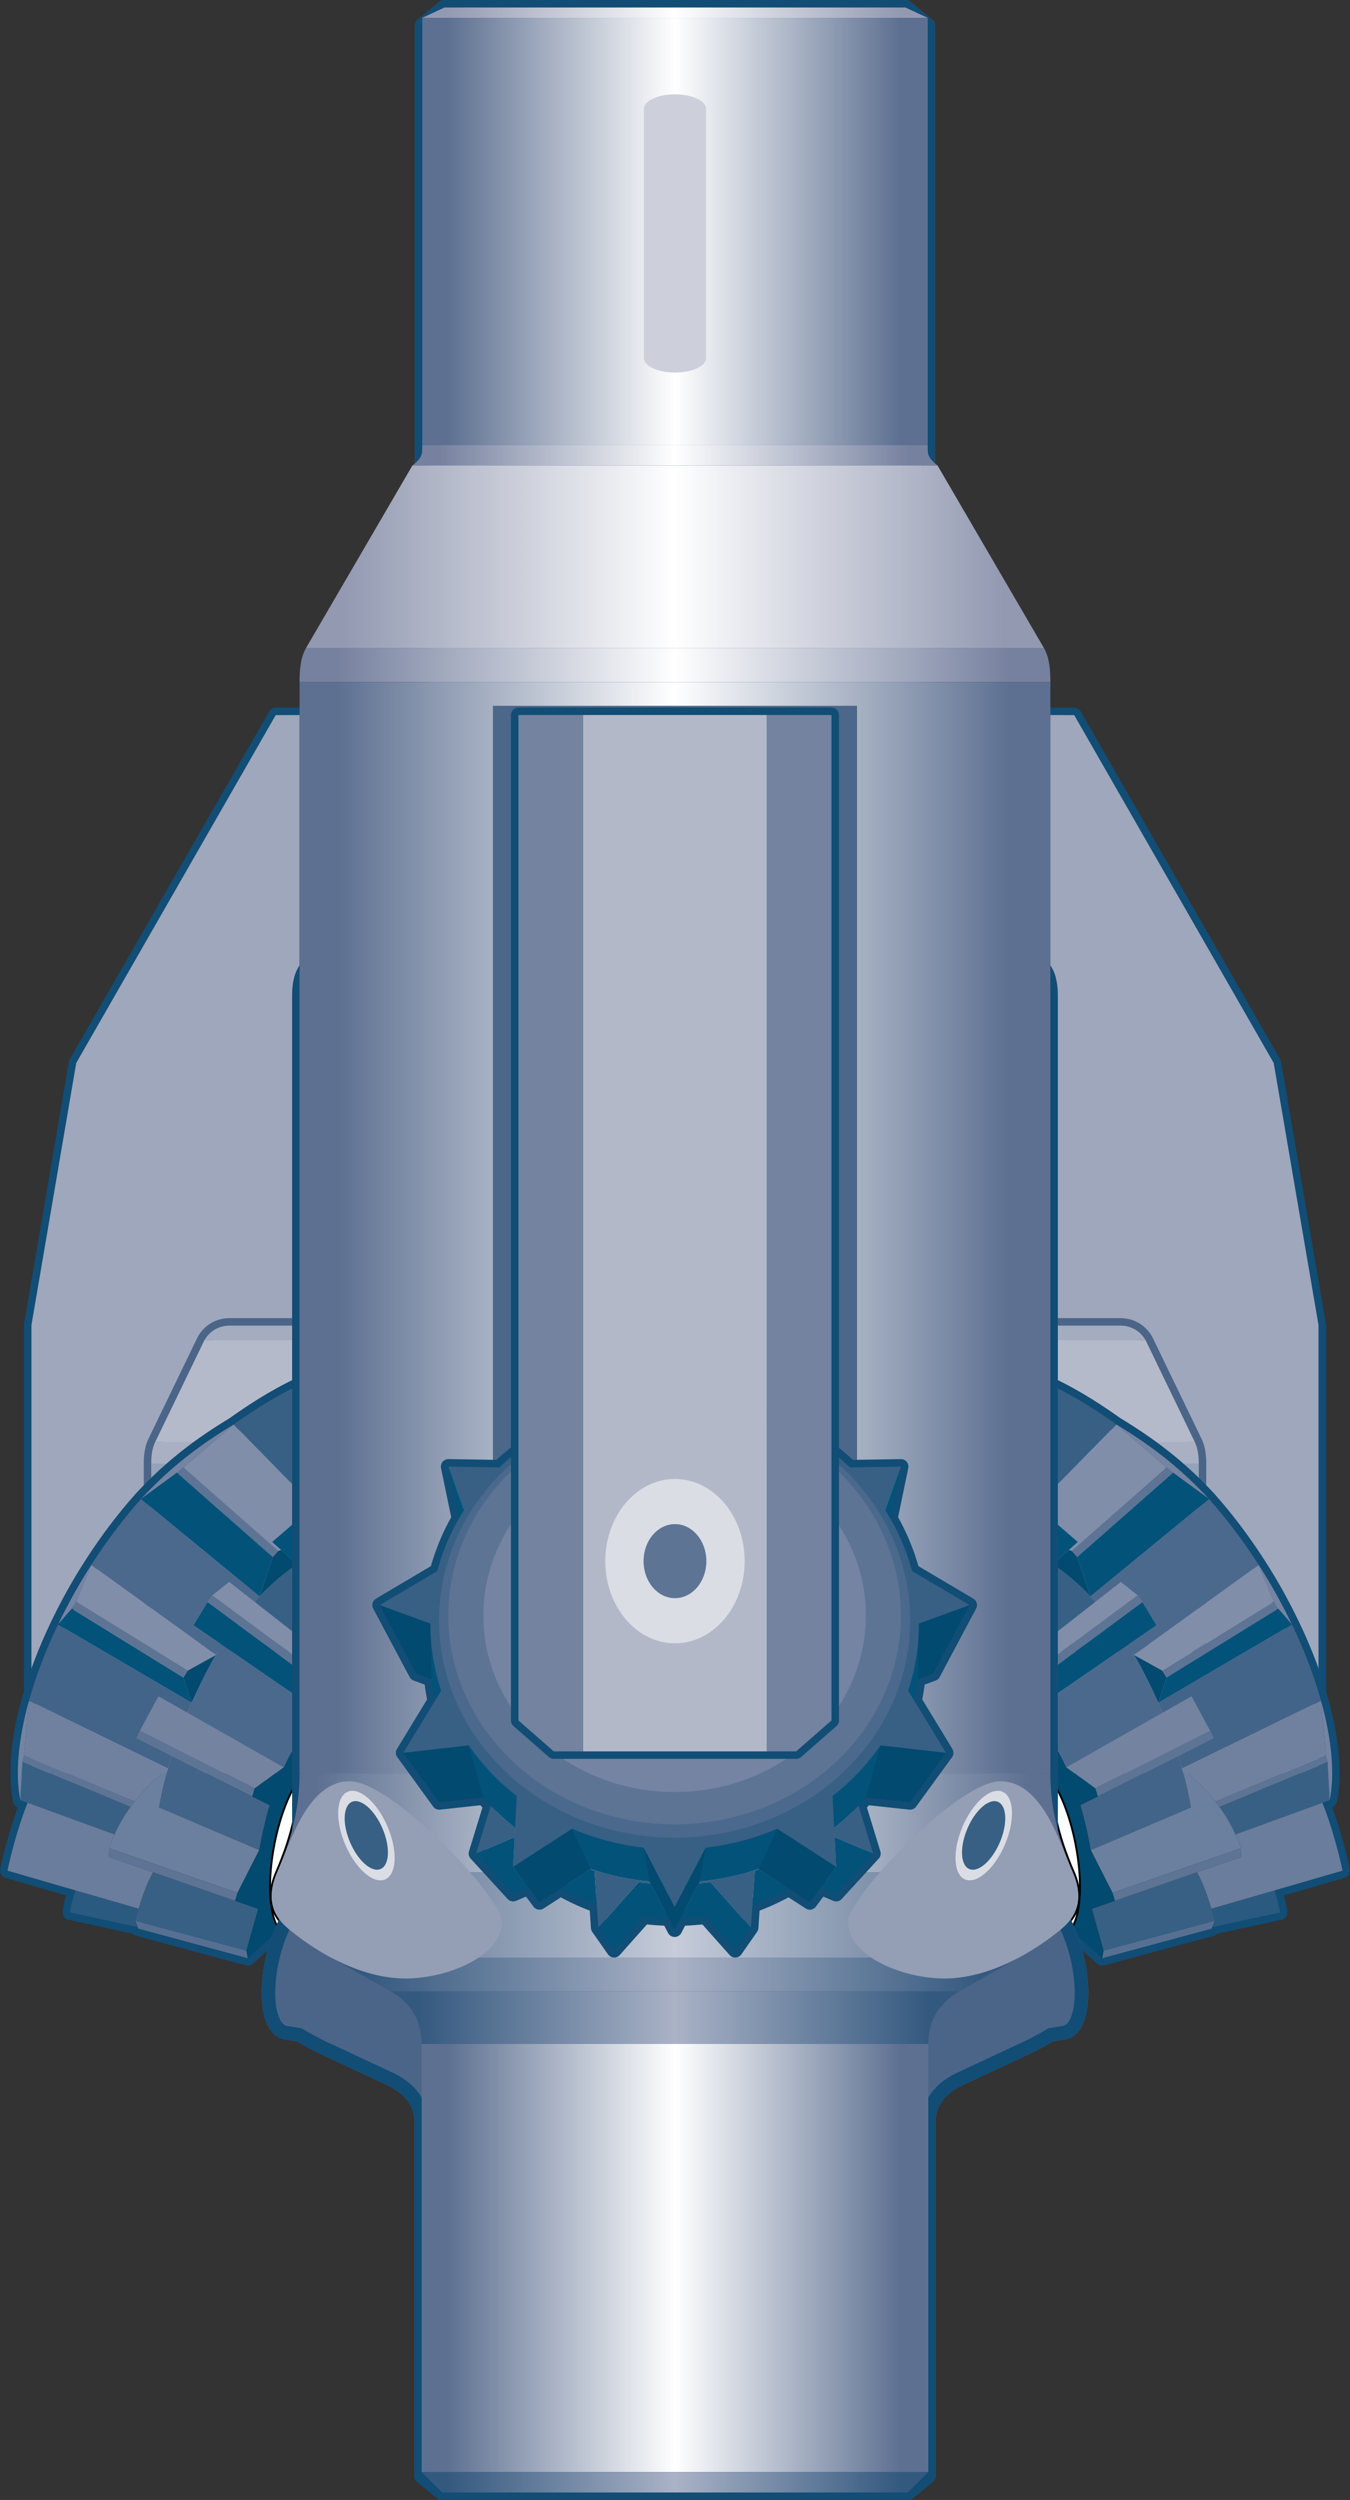 <?xml version="1.0" encoding="UTF-8" standalone="no"?>
<!-- Generator: Adobe Illustrator 13.0.2, SVG Export Plug-In  -->

<svg
   xmlns:dc="http://purl.org/dc/elements/1.1/"
   xmlns:cc="http://creativecommons.org/ns#"
   xmlns:rdf="http://www.w3.org/1999/02/22-rdf-syntax-ns#"
   xmlns:svg="http://www.w3.org/2000/svg"
   xmlns="http://www.w3.org/2000/svg"
   xmlns:sodipodi="http://sodipodi.sourceforge.net/DTD/sodipodi-0.dtd"
   xmlns:inkscape="http://www.inkscape.org/namespaces/inkscape"
   version="1.1"
   x="0px"
   y="0px"
   width="180.524"
   height="334.111"
   viewBox="-0.365 -0.414 180.524 334.111"
   enable-background="new -0.365 -0.414 181 405"
   xml:space="preserve"
   id="svg732"
   sodipodi:docname="Hole-Opener.ver.1.svg"
   inkscape:version="0.92.2 (5c3e80d, 2017-08-06)"><rect x="-0.365" y="-0.414" width="180.524" height="334.111" fill="#333333" stroke="none"/><sodipodi:namedview
     pagecolor="#ffffff"
     bordercolor="#666666"
     borderopacity="1"
     objecttolerance="10"
     gridtolerance="10"
     guidetolerance="10"
     inkscape:pageopacity="0"
     inkscape:pageshadow="2"
     inkscape:window-width="1522"
     inkscape:window-height="969"
     id="namedview734"
     showgrid="false"
     showguides="true"
     inkscape:guide-bbox="true"
     inkscape:zoom="2.291358"
     inkscape:cx="90.134985"
     inkscape:cy="156.32982"
     inkscape:window-x="384"
     inkscape:window-y="37"
     inkscape:window-maximized="0"
     inkscape:current-layer="svg732" /><defs
     id="defs374" /><polygon
     points="170.323,212.064 176.311,247.087 176.311,307.002 140.459,307.002 140.459,165.564 143.647,165.573 "
     id="polygon376"
     style="fill:none;stroke:#114d75;stroke-width:2;stroke-linecap:round;stroke-linejoin:round"
     transform="translate(-0.365,-70.414)" /><polygon
     points="170.323,212.064 176.311,247.087 176.311,307.002 140.459,307.002 140.459,165.564 143.647,165.573 "
     id="polygon378"
     style="fill:#9fa7bc"
     transform="translate(-0.365,-70.414)" /><path
     d="m 149.445,176.747 h -9.35 v 42.583 h 19.841 v -24.132 c 0,-0.929 -0.085,-1.969 -0.534,-2.897 l -6.582,-13.612 c -0.759,-1.294 -2.025,-1.942 -3.375,-1.942 z"
     id="path380"
     inkscape:connector-curvature="0"
     style="fill:none;stroke:#4b6588;stroke-width:2;stroke-linecap:round;stroke-linejoin:round" /><rect
     x="140.095"
     y="195.198"
     width="19.841"
     height="24.132"
     id="rect382"
     style="fill:#95a2b9" /><path
     d="m 152.82,178.689 c -0.759,-1.294 -2.024,-1.941 -3.375,-1.941 h -9.35 v 1.941 z"
     id="path384"
     inkscape:connector-curvature="0"
     style="fill:#a4acc0" /><path
     d="m 159.936,195.198 c 0,-0.929 -0.085,-1.969 -0.534,-2.897 h -19.307 v 2.897 z"
     id="path386"
     inkscape:connector-curvature="0"
     style="fill:#a9b0c3" /><polygon
     points="140.46,249.103 140.46,262.715 159.767,262.715 153.185,249.103 "
     id="polygon388"
     style="fill:#b5bacb"
     transform="translate(-0.365,-70.414)" /><path
     d="m 176.286,226.882 c 1.451,5.219 1.855,9.858 1.156,13.283 l -0.98,0.357 c 1.327,3.197 2.459,7.811 2.697,9.068 l -9.074,2.631 c 0.332,1.083 0.644,2.229 0.711,2.955 l -9.061,1.965 -0.074,0.195 -14.639,3.955 -1.529,-1.369 -1.697,-1.519 c -0.555,0.625 -2.27,1.728 -4.277,0.548 0.179,-0.127 0.36,-0.254 0.531,-0.379 0.499,-0.369 0.973,-0.734 1.396,-1.085 1.279,-1.06 3.58,-3.229 1.644,-7.69 -2.294,-5.283 -2.93,-9.291 -2.978,-12.771 -0.002,-0.146 -0.01,-0.295 -0.01,-0.438 v -34.1 l -0.008,-3.526 v -14.297 c 3.756,1.771 6.792,3.863 8.836,5.305 4.297,2.603 8.271,5.51 12.371,9.949 2.305,2.588 4.559,5.549 6.656,8.822 0.35,0.547 0.697,1.1 1.038,1.664 1.271,2.1 2.403,4.205 3.403,6.287 1.691,3.518 2.99,6.965 3.888,10.19 z"
     id="path390"
     inkscape:connector-curvature="0"
     style="fill:none;stroke:#114d75;stroke-width:2;stroke-linecap:round;stroke-linejoin:round" /><path
     d="m 143.09,249.798 c -2.294,-5.283 -2.93,-9.291 -2.978,-12.771 1.398,1.894 2.704,5.123 3.457,8.92 1.258,6.338 0.5,11.83 -1.694,12.265 l -1.825,0.362 c 0.499,-0.369 0.973,-0.734 1.396,-1.085 1.28,-1.06 3.581,-3.23 1.644,-7.691 z"
     id="path392"
     inkscape:connector-curvature="0"
     style="fill:#ffffff;stroke:#000000;stroke-width:0.5;stroke-linecap:round;stroke-linejoin:round" /><rect
     x="-272.205"
     y="14.819"
     transform="rotate(-121.702)"
     width="1.126"
     height="17.536"
     id="rect394"
     style="fill:#5d7495;stroke-width:1" /><polygon
     points="144.041,278.101 143.298,277.257 155.974,266.099 156.862,266.822 "
     id="polygon396"
     style="fill:#5d7495"
     transform="translate(-0.365,-70.414)" /><polygon
     points="162.263,302.28 157.563,304.656 146.804,310.097 146.462,309.008 161.784,301.261 "
     id="polygon398"
     style="fill:#5d7495"
     transform="translate(-0.365,-70.414)" /><polygon
     points="162.423,326.712 162.101,327.556 162.026,327.751 147.388,331.706 147.574,330.694 160.995,327.095 "
     id="polygon400"
     style="fill:#577091"
     transform="translate(-0.365,-70.414)" /><polygon
     points="159.331,296.718 161.784,301.261 146.462,309.008 142.604,306.202 155.478,298.901 "
     id="polygon402"
     style="fill:#7383a0"
     transform="translate(-0.365,-70.414)" /><path
     d="m 176.952,234.174 0.211,0.888 -14.453,6.02 c -0.184,-0.254 -0.371,-0.502 -0.56,-0.742 z"
     id="path404"
     inkscape:connector-curvature="0"
     style="fill:#5d7495" /><path
     d="m 177.163,235.062 0.279,5.104 -0.98,0.357 -11.622,4.229 c -0.116,-0.262 -0.259,-0.496 -0.385,-0.748 -0.524,-1.048 -1.104,-2.039 -1.745,-2.922 z"
     id="path406"
     inkscape:connector-curvature="0"
     style="fill:#386085" /><path
     d="m 158.882,241.135 c -0.298,-1.681 -0.694,-3.417 -1.184,-5.186 1.27,0.97 2.925,2.454 4.452,4.39 0.188,0.24 0.376,0.488 0.56,0.742 0.794,1.096 1.526,2.322 2.13,3.67 0.266,0.593 0.513,1.201 0.72,1.844 l -8.332,2.891 -8.824,3.062 -2.91,-5.712 z"
     id="path408"
     inkscape:connector-curvature="0"
     style="fill:#6b809e" /><polygon
     points="160.062,320.228 157.958,320.958 149.083,324.04 148.769,322.962 165.925,317.009 165.99,318.177 "
     id="polygon410"
     style="fill:#5d7495"
     transform="translate(-0.365,-70.414)" /><path
     d="m 170.796,255.177 -9.061,1.965 0.322,-0.844 c -0.125,-0.545 -0.273,-1.09 -0.432,-1.627 l 8.459,-2.449 c 0.333,1.083 0.645,2.228 0.712,2.955 z"
     id="path412"
     inkscape:connector-curvature="0"
     style="fill:#2a5a80" /><path
     d="m 165.625,247.763 -0.065,-1.168 c -0.207,-0.643 -0.454,-1.251 -0.72,-1.844 l 11.622,-4.229 c 1.327,3.197 2.459,7.811 2.697,9.068 l -9.074,2.631 -8.459,2.449 c -0.092,-0.314 -0.523,-1.62 -0.626,-1.9 -0.444,-1.223 -0.913,-2.279 -1.303,-2.957 z"
     id="path414"
     inkscape:connector-curvature="0"
     style="fill:#6a7d9c" /><path
     d="m 148.718,253.626 8.875,-3.082 2.104,-0.73 c 0.391,0.678 0.858,1.734 1.303,2.957 0.219,0.602 0.433,1.241 0.626,1.9 0.158,0.537 0.307,1.082 0.432,1.627 l -1.428,0.383 -13.421,3.6 -1.571,-5.584 z"
     id="path416"
     inkscape:connector-curvature="0"
     style="fill:#386085" /><polygon
     points="150.796,289.87 140.468,296.975 140.468,293.2 152.774,284.097 154.661,287.212 "
     id="polygon418"
     style="fill:#035279"
     transform="translate(-0.365,-70.414)" /><polygon
     points="140.468,293.2 140.468,291.801 152.104,283.192 152.774,284.097 "
     id="polygon420"
     style="fill:#5d7495"
     transform="translate(-0.365,-70.414)" /><polygon
     points="152.104,283.192 140.468,291.801 140.468,288.788 146.479,284.082 149.88,281.418 "
     id="polygon422"
     style="fill:#808ea9"
     transform="translate(-0.365,-70.414)" /><path
     d="m 140.103,216.816 v -7.877 l 0.299,-0.267 c 1.579,0.97 3.42,2.542 5.05,4.258 0.288,0.303 0.376,0.414 0.662,0.737 l -6.011,4.706 z"
     id="path424"
     inkscape:connector-curvature="0"
     style="fill:#386085" /><polygon
     points="140.767,279.087 140.468,279.354 140.468,272.902 144.144,276.074 142.946,277.142 "
     id="polygon426"
     style="fill:#035279"
     transform="translate(-0.365,-70.414)" /><path
     d="m 141.875,258.211 c 2.194,-0.435 2.952,-5.927 1.694,-12.265 -0.753,-3.797 -2.059,-7.026 -3.457,-8.92 -0.002,-0.146 -0.01,-0.295 -0.01,-0.438 v -4.579 c 0.742,1.031 1.463,2.301 2.137,3.779 l 3.857,2.806 0.342,1.089 -2.33,1.169 c 0.42,1.413 0.795,2.907 1.105,4.47 0.102,0.508 0.195,1.014 0.279,1.515 l 2.91,5.712 0.314,1.078 -2.589,0.9 -0.491,0.17 0.423,1.503 1.148,4.081 -0.187,1.012 -1.529,-1.369 -1.697,-1.519 c -0.555,0.625 -2.27,1.728 -4.277,0.548 0.179,-0.127 0.36,-0.254 0.531,-0.379 z"
     id="path428"
     inkscape:connector-curvature="0"
     style="fill:#024a6f" /><path
     d="m 144.109,240.852 2.33,-1.169 10.76,-5.44 c 0.178,0.572 0.342,1.142 0.5,1.707 0.489,1.769 0.886,3.505 1.184,5.186 l -13.389,5.701 c -0.084,-0.501 -0.178,-1.007 -0.279,-1.515 -0.311,-1.563 -0.686,-3.057 -1.106,-4.47 z"
     id="path430"
     inkscape:connector-curvature="0"
     style="fill:#426488" /><path
     d="m 155.039,222.833 0.592,0.959 -1.11,3.355 c -0.943,-2.117 -2.15,-4.533 -3.233,-6.385 z"
     id="path432"
     inkscape:connector-curvature="0"
     style="fill:#024a6f" /><path
     d="m 150.431,219.456 c 0.354,0.557 0.513,0.721 0.856,1.307 1.083,1.852 2.29,4.268 3.233,6.385 0.197,0.445 0.4,0.884 0.592,1.34 l -12.873,7.301 c -0.674,-1.479 -1.395,-2.748 -2.137,-3.779 v -5.448 z"
     id="path434"
     inkscape:connector-curvature="0"
     style="fill:#4b698c" /><path
     d="m 142.581,206.728 0.352,0.115 0.743,0.844 1.775,5.244 c -1.63,-1.716 -3.471,-3.288 -5.05,-4.258 z"
     id="path436"
     inkscape:connector-curvature="0"
     style="fill:#024a6f" /><path
     d="m 167.958,208.741 c 0.35,0.547 0.697,1.1 1.038,1.664 1.271,2.1 2.403,4.205 3.403,6.287 l -1.845,-2.109 -0.592,-0.958 z"
     id="path438"
     inkscape:connector-curvature="0"
     style="fill:#7484a2" /><path
     d="m 172.4,216.692 c 1.689,3.518 2.988,6.965 3.887,10.189 l -18.59,9.06 c -0.157,-0.563 -0.322,-1.13 -0.498,-1.699 l 4.699,-2.376 -0.479,-1.02 -2.453,-4.543 -3.854,2.184 c -0.191,-0.456 -0.395,-0.895 -0.592,-1.34 z"
     id="path440"
     inkscape:connector-curvature="0"
     style="fill:#426488" /><path
     d="m 154.296,216.798 -1.887,-3.115 -0.67,-0.904 -2.225,-1.774 -3.401,2.664 c -0.286,-0.323 -0.374,-0.435 -0.662,-0.737 l 15.851,-13.012 c 2.305,2.588 4.559,5.549 6.656,8.822 l -16.671,12.021 c -0.344,-0.586 -0.503,-0.75 -0.856,-1.307 z"
     id="path442"
     inkscape:connector-curvature="0"
     style="fill:#4b698c" /><path
     d="m 176.286,226.882 c 1.451,5.219 1.855,9.858 1.156,13.283 l -0.279,-5.104 -0.211,-0.888 z"
     id="path444"
     inkscape:connector-curvature="0"
     style="fill:#7484a2" /><path
     d="m 176.286,226.882 -18.588,9.067 c 1.27,0.97 2.926,2.458 4.454,4.395 l 14.801,-6.165 z"
     id="path446"
     inkscape:connector-curvature="0"
     style="fill:#70819f" /><polygon
     points="151.652,291.177 155.404,293.247 170.328,284.039 168.323,279.155 "
     id="polygon448"
     style="fill:#808ea9"
     transform="translate(-0.365,-70.414)" /><polygon
     points="170.92,284.997 172.765,287.106 154.886,297.562 155.996,294.206 "
     id="polygon450"
     style="fill:#035279"
     transform="translate(-0.365,-70.414)" /><path
     d="m 161.302,199.919 -4.805,-3.511 -0.889,-0.724 -6.678,-5.715 c 4.298,2.603 8.272,5.511 12.372,9.95 z"
     id="path452"
     inkscape:connector-curvature="0"
     style="fill:#7484a2" /><polygon
     points="145.816,283.345 144.041,278.101 156.862,266.822 161.667,270.333 "
     id="polygon454"
     style="fill:#035279"
     transform="translate(-0.365,-70.414)" /><path
     d="m 148.931,189.97 -8.836,8.992 v -14.297 c 3.756,1.772 6.792,3.863 8.836,5.305 z"
     id="path456"
     inkscape:connector-curvature="0"
     style="fill:#386085" /><polygon
     points="143.298,277.257 142.946,277.142 144.144,276.074 140.468,272.902 140.46,269.376 149.296,260.384 155.974,266.099 "
     id="polygon458"
     style="fill:#808ea9"
     transform="translate(-0.365,-70.414)" /><polygon
     points="10.193,212.064 4.205,247.087 4.205,307.002 40.057,307.002 40.057,165.564 36.869,165.573 "
     id="polygon460"
     style="fill:none;stroke:#114d75;stroke-width:2;stroke-linecap:round;stroke-linejoin:round"
     transform="translate(-0.365,-70.414)" /><polygon
     points="10.193,212.064 4.205,247.087 4.205,307.002 40.057,307.002 40.057,165.564 36.869,165.573 "
     id="polygon462"
     style="fill:#9fa7bc"
     transform="translate(-0.365,-70.414)" /><path
     d="m 26.975,178.689 -6.582,13.612 c -0.449,0.929 -0.534,1.969 -0.534,2.897 v 24.132 h 19.841 v -42.583 h -9.35 c -1.351,0 -2.616,0.648 -3.375,1.942 z"
     id="path464"
     inkscape:connector-curvature="0"
     style="fill:none;stroke:#4b6588;stroke-width:2;stroke-linecap:round;stroke-linejoin:round" /><rect
     x="19.859"
     y="195.198"
     width="19.841"
     height="24.132"
     id="rect466"
     style="fill:#95a2b9" /><path
     d="m 26.975,178.689 c 0.759,-1.294 2.024,-1.941 3.375,-1.941 h 9.35 v 1.941 z"
     id="path468"
     inkscape:connector-curvature="0"
     style="fill:#a4acc0" /><path
     d="m 19.859,195.198 c 0,-0.929 0.085,-1.969 0.534,-2.897 h 19.307 v 2.897 z"
     id="path470"
     inkscape:connector-curvature="0"
     style="fill:#a9b0c3" /><polygon
     points="40.064,249.103 40.064,262.715 20.758,262.715 27.34,249.103 "
     id="polygon472"
     style="fill:#b5bacb"
     transform="translate(-0.365,-70.414)" /><path
     d="m 3.508,226.882 c -1.451,5.219 -1.855,9.858 -1.156,13.283 l 0.98,0.357 c -1.327,3.197 -2.459,7.811 -2.697,9.068 l 9.074,2.631 c -0.332,1.083 -0.644,2.229 -0.711,2.955 l 9.061,1.965 0.074,0.195 14.639,3.955 1.529,-1.369 1.697,-1.519 c 0.555,0.625 2.27,1.728 4.277,0.548 -0.179,-0.127 -0.36,-0.254 -0.531,-0.379 -0.499,-0.369 -0.973,-0.734 -1.396,-1.085 -1.279,-1.06 -3.58,-3.229 -1.644,-7.69 2.294,-5.283 2.93,-9.291 2.978,-12.771 0.002,-0.146 0.01,-0.295 0.01,-0.438 v -34.1 l 0.008,-3.526 v -14.297 c -3.756,1.771 -6.792,3.863 -8.836,5.305 -4.297,2.603 -8.271,5.51 -12.371,9.949 -2.305,2.588 -4.559,5.549 -6.656,8.822 -0.35,0.547 -0.697,1.1 -1.038,1.664 -1.271,2.1 -2.403,4.205 -3.403,6.287 -1.691,3.518 -2.99,6.965 -3.888,10.19 z"
     id="path474"
     inkscape:connector-curvature="0"
     style="fill:none;stroke:#114d75;stroke-width:2;stroke-linecap:round;stroke-linejoin:round" /><path
     d="m 36.704,249.798 c 2.294,-5.283 2.93,-9.291 2.978,-12.771 -1.398,1.894 -2.704,5.123 -3.457,8.92 -1.258,6.338 -0.5,11.83 1.694,12.265 l 1.825,0.362 c -0.499,-0.369 -0.973,-0.734 -1.396,-1.085 -1.279,-1.06 -3.58,-3.23 -1.644,-7.691 z"
     id="path476"
     inkscape:connector-curvature="0"
     style="fill:#ffffff;stroke:#000000;stroke-width:0.5;stroke-linecap:round;stroke-linejoin:round" /><rect
     x="-177.69"
     y="120.624"
     transform="rotate(-58.298)"
     width="1.126"
     height="17.536"
     id="rect478"
     style="fill:#5d7495;stroke-width:1" /><polygon
     points="36.483,278.101 37.227,277.257 24.551,266.099 23.662,266.822 "
     id="polygon480"
     style="fill:#5d7495"
     transform="translate(-0.365,-70.414)" /><polygon
     points="18.262,302.28 22.961,304.656 33.721,310.097 34.062,309.008 18.74,301.261 "
     id="polygon482"
     style="fill:#5d7495"
     transform="translate(-0.365,-70.414)" /><polygon
     points="18.102,326.712 18.424,327.556 18.498,327.751 33.137,331.706 32.95,330.694 19.529,327.095 "
     id="polygon484"
     style="fill:#577091"
     transform="translate(-0.365,-70.414)" /><polygon
     points="21.193,296.718 18.74,301.261 34.062,309.008 37.92,306.202 25.047,298.901 "
     id="polygon486"
     style="fill:#7383a0"
     transform="translate(-0.365,-70.414)" /><path
     d="m 2.842,234.174 -0.211,0.888 14.453,6.02 c 0.184,-0.254 0.371,-0.502 0.56,-0.742 z"
     id="path488"
     inkscape:connector-curvature="0"
     style="fill:#5d7495" /><path
     d="m 2.631,235.062 -0.279,5.104 0.98,0.357 11.622,4.229 c 0.116,-0.262 0.259,-0.496 0.385,-0.748 0.524,-1.048 1.104,-2.039 1.745,-2.922 z"
     id="path490"
     inkscape:connector-curvature="0"
     style="fill:#386085" /><path
     d="m 20.912,241.135 c 0.298,-1.681 0.694,-3.417 1.184,-5.186 -1.27,0.97 -2.925,2.454 -4.452,4.39 -0.188,0.24 -0.376,0.488 -0.56,0.742 -0.794,1.096 -1.526,2.322 -2.13,3.67 -0.266,0.593 -0.513,1.201 -0.72,1.844 l 8.332,2.891 8.824,3.062 2.91,-5.712 z"
     id="path492"
     inkscape:connector-curvature="0"
     style="fill:#6b809e" /><polygon
     points="20.462,320.228 22.566,320.958 31.441,324.04 31.756,322.962 14.6,317.009 14.534,318.177 "
     id="polygon494"
     style="fill:#5d7495"
     transform="translate(-0.365,-70.414)" /><path
     d="m 8.998,255.177 9.061,1.965 -0.322,-0.844 c 0.125,-0.545 0.273,-1.09 0.432,-1.627 l -8.459,-2.449 c -0.333,1.083 -0.644,2.228 -0.712,2.955 z"
     id="path496"
     inkscape:connector-curvature="0"
     style="fill:#2a5a80" /><path
     d="m 14.169,247.763 0.065,-1.168 c 0.207,-0.643 0.454,-1.251 0.72,-1.844 L 3.332,240.522 c -1.327,3.197 -2.459,7.811 -2.697,9.068 l 9.074,2.631 8.459,2.449 c 0.092,-0.314 0.523,-1.62 0.626,-1.9 0.444,-1.223 0.913,-2.279 1.303,-2.957 z"
     id="path498"
     inkscape:connector-curvature="0"
     style="fill:#6a7d9c" /><path
     d="m 31.076,253.626 -8.875,-3.082 -2.104,-0.73 c -0.391,0.678 -0.858,1.734 -1.303,2.957 -0.219,0.602 -0.433,1.241 -0.626,1.9 -0.158,0.537 -0.307,1.082 -0.432,1.627 l 1.428,0.383 13.421,3.6 1.571,-5.584 z"
     id="path500"
     inkscape:connector-curvature="0"
     style="fill:#386085" /><polygon
     points="29.729,289.87 40.057,296.975 40.057,293.2 27.75,284.097 25.863,287.212 "
     id="polygon502"
     style="fill:#035279"
     transform="translate(-0.365,-70.414)" /><polygon
     points="40.057,293.2 40.057,291.801 28.42,283.192 27.75,284.097 "
     id="polygon504"
     style="fill:#5d7495"
     transform="translate(-0.365,-70.414)" /><polygon
     points="28.42,283.192 40.057,291.801 40.057,288.788 34.046,284.082 30.645,281.418 "
     id="polygon506"
     style="fill:#808ea9"
     transform="translate(-0.365,-70.414)" /><path
     d="m 39.692,216.816 v -7.877 l -0.299,-0.267 c -1.579,0.97 -3.42,2.542 -5.05,4.258 -0.288,0.303 -0.376,0.414 -0.662,0.737 l 6.011,4.706 z"
     id="path508"
     inkscape:connector-curvature="0"
     style="fill:#386085" /><polygon
     points="39.758,279.087 40.057,279.354 40.057,272.902 36.381,276.074 37.578,277.142 "
     id="polygon510"
     style="fill:#035279"
     transform="translate(-0.365,-70.414)" /><path
     d="m 37.919,258.211 c -2.194,-0.435 -2.952,-5.927 -1.694,-12.265 0.753,-3.797 2.059,-7.026 3.457,-8.92 0.002,-0.146 0.01,-0.295 0.01,-0.438 v -4.579 c -0.742,1.031 -1.463,2.301 -2.137,3.779 l -3.857,2.806 -0.342,1.089 2.33,1.169 c -0.42,1.413 -0.795,2.907 -1.105,4.47 -0.102,0.508 -0.195,1.014 -0.279,1.515 l -2.91,5.712 -0.314,1.078 2.589,0.9 0.491,0.17 -0.423,1.503 -1.148,4.081 0.187,1.012 1.529,-1.369 1.697,-1.519 c 0.555,0.625 2.27,1.728 4.277,0.548 -0.179,-0.127 -0.36,-0.254 -0.531,-0.379 z"
     id="path512"
     inkscape:connector-curvature="0"
     style="fill:#024a6f" /><path
     d="m 35.686,240.852 -2.33,-1.169 -10.76,-5.44 c -0.178,0.572 -0.342,1.142 -0.5,1.707 -0.489,1.769 -0.886,3.505 -1.184,5.186 l 13.389,5.701 c 0.084,-0.501 0.178,-1.007 0.279,-1.515 0.311,-1.563 0.686,-3.057 1.106,-4.47 z"
     id="path514"
     inkscape:connector-curvature="0"
     style="fill:#426488" /><path
     d="m 24.755,222.833 -0.592,0.959 1.11,3.355 c 0.943,-2.117 2.15,-4.533 3.233,-6.385 z"
     id="path516"
     inkscape:connector-curvature="0"
     style="fill:#024a6f" /><path
     d="m 29.364,219.456 c -0.354,0.557 -0.513,0.721 -0.856,1.307 -1.083,1.852 -2.29,4.268 -3.233,6.385 -0.197,0.445 -0.4,0.884 -0.592,1.34 l 12.873,7.301 c 0.674,-1.479 1.395,-2.748 2.137,-3.779 v -5.448 z"
     id="path518"
     inkscape:connector-curvature="0"
     style="fill:#4b698c" /><path
     d="m 37.213,206.728 -0.352,0.115 -0.743,0.844 -1.775,5.244 c 1.63,-1.716 3.471,-3.288 5.05,-4.258 z"
     id="path520"
     inkscape:connector-curvature="0"
     style="fill:#024a6f" /><path
     d="m 11.836,208.741 c -0.35,0.547 -0.697,1.1 -1.038,1.664 -1.271,2.1 -2.403,4.205 -3.403,6.287 l 1.845,-2.109 0.592,-0.958 z"
     id="path522"
     inkscape:connector-curvature="0"
     style="fill:#7484a2" /><path
     d="m 7.395,216.692 c -1.689,3.518 -2.988,6.965 -3.887,10.189 l 18.59,9.06 c 0.157,-0.563 0.322,-1.13 0.498,-1.699 l -4.699,-2.376 0.479,-1.02 2.453,-4.543 3.854,2.184 c 0.191,-0.456 0.395,-0.895 0.592,-1.34 z"
     id="path524"
     inkscape:connector-curvature="0"
     style="fill:#426488" /><path
     d="m 25.498,216.798 1.887,-3.115 0.67,-0.904 2.225,-1.774 3.401,2.664 c 0.286,-0.323 0.374,-0.435 0.662,-0.737 l -15.851,-13.012 c -2.305,2.588 -4.559,5.549 -6.656,8.822 l 16.671,12.021 c 0.344,-0.586 0.503,-0.75 0.856,-1.307 z"
     id="path526"
     inkscape:connector-curvature="0"
     style="fill:#4b698c" /><path
     d="m 3.508,226.882 c -1.451,5.219 -1.855,9.858 -1.156,13.283 l 0.279,-5.104 0.211,-0.888 z"
     id="path528"
     inkscape:connector-curvature="0"
     style="fill:#7484a2" /><path
     d="m 3.508,226.882 18.588,9.067 c -1.27,0.97 -2.926,2.458 -4.454,4.395 L 2.841,234.179 Z"
     id="path530"
     inkscape:connector-curvature="0"
     style="fill:#70819f" /><polygon
     points="28.872,291.177 25.12,293.247 10.196,284.039 12.201,279.155 "
     id="polygon532"
     style="fill:#808ea9"
     transform="translate(-0.365,-70.414)" /><polygon
     points="9.604,284.997 7.76,287.106 25.639,297.562 24.528,294.206 "
     id="polygon534"
     style="fill:#035279"
     transform="translate(-0.365,-70.414)" /><path
     d="m 18.492,199.919 4.805,-3.511 0.889,-0.724 6.678,-5.715 c -4.297,2.603 -8.272,5.511 -12.372,9.95 z"
     id="path536"
     inkscape:connector-curvature="0"
     style="fill:#7484a2" /><polygon
     points="34.708,283.345 36.483,278.101 23.662,266.822 18.857,270.333 "
     id="polygon538"
     style="fill:#035279"
     transform="translate(-0.365,-70.414)" /><path
     d="m 30.864,189.97 8.836,8.992 v -14.297 c -3.756,1.772 -6.793,3.863 -8.836,5.305 z"
     id="path540"
     inkscape:connector-curvature="0"
     style="fill:#386085" /><polygon
     points="37.227,277.257 37.578,277.142 36.381,276.074 40.057,272.902 40.064,269.376 31.229,260.384 24.551,266.099 "
     id="polygon542"
     style="fill:#808ea9"
     transform="translate(-0.365,-70.414)" /><path
     d="m 143.651,261.099 c -0.754,-3.138 -2.063,-5.806 -3.464,-7.371 -0.001,-0.121 -0.01,-0.244 -0.01,-0.362 V 132.848 c 0,-1.223 -0.1,-2.646 -0.849,-3.744 L 125.059,108.92 c -1.428,-1.983 -1.314,-2.833 -1.314,-4.803 V 2.955 L 120.764,0.496 H 59.022 L 56.041,2.955 V 104.116 c 0,1.97 0.113,2.82 -1.314,4.803 L 40.459,129.103 c -0.75,1.098 -0.851,2.521 -0.851,3.744 v 120.518 c 0,0.119 -0.008,0.242 -0.01,0.362 -1.4,1.565 -2.709,4.233 -3.463,7.371 -1.26,5.238 -0.501,9.776 1.697,10.135 l 1.828,0.299 c 0.481,0.293 0.999,0.589 1.542,0.883 0.23,0.126 0.466,0.251 0.706,0.375 0.183,0.093 0.364,0.187 0.552,0.278 0.399,0.197 0.808,0.39 1.231,0.577 0.047,0.021 0.09,0.044 0.136,0.065 0.007,0.003 0.015,0.006 0.022,0.01 l 7.939,3.707 c 2.058,0.97 4.175,2.717 4.175,5.822 v 47.273 l 2.744,2.263 h 62.373 l 2.743,-2.263 v -47.273 c 0,-3.105 2.118,-4.852 4.176,-5.822 l 7.94,-3.707 c 0.006,-0.004 0.014,-0.007 0.021,-0.01 0.047,-0.021 0.089,-0.044 0.137,-0.065 0.421,-0.188 0.83,-0.38 1.229,-0.577 0.188,-0.092 0.37,-0.185 0.553,-0.278 0.241,-0.124 0.476,-0.25 0.706,-0.375 0.543,-0.294 1.062,-0.59 1.543,-0.883 l 1.827,-0.299 c 2.198,-0.359 2.958,-4.898 1.698,-10.135 z"
     id="path544"
     inkscape:connector-curvature="0"
     style="fill:none;stroke:#4b6588;stroke-width:1.82;stroke-linecap:round;stroke-linejoin:round" /><path
     d="m 143.651,261.099 c -0.754,-3.138 -2.063,-5.806 -3.464,-7.371 -0.001,-0.121 -0.01,-0.244 -0.01,-0.362 V 132.848 c 0,-1.223 -0.1,-2.646 -0.849,-3.744 l -14.269,-20.183 c -1.428,-1.983 -1.314,-2.833 -1.314,-4.803 V 2.955 L 120.764,0.496 H 59.022 L 56.041,2.955 V 104.116 c 0,1.97 0.113,2.82 -1.314,4.803 L 40.459,129.103 c -0.75,1.098 -0.851,2.521 -0.851,3.744 v 120.518 c 0,0.119 -0.008,0.242 -0.01,0.362 -1.4,1.565 -2.709,4.233 -3.463,7.371 -1.26,5.238 -0.501,9.776 1.697,10.135 l 1.828,0.299 c 1.209,0.738 2.613,1.497 4.167,2.178 l 7.96,3.718 c 2.058,0.97 4.175,2.717 4.175,5.822 v 47.273 l 2.744,2.263 h 62.373 l 2.743,-2.263 v -47.273 c 0,-3.105 2.118,-4.852 4.176,-5.822 l 7.96,-3.718 c 1.555,-0.682 2.958,-1.44 4.166,-2.178 l 1.829,-0.299 c 2.2,-0.359 2.96,-4.898 1.7,-10.135 z"
     id="path546"
     inkscape:connector-curvature="0"
     style="fill:#4b6588;stroke:#114d75;stroke-width:1.82;stroke-linecap:round;stroke-linejoin:round" /><linearGradient
     id="SVGID_1_"
     gradientUnits="userSpaceOnUse"
     x1="56.385"
     y1="371.769"
     x2="124.131"
     y2="371.769"
     gradientTransform="translate(-0.365,-70.414)"><stop
       offset="0.05"
       style="stop-color:#5D7091"
       id="stop548" /><stop
       offset="0.5"
       style="stop-color:#FFFFFF"
       id="stop550" /><stop
       offset="0.945"
       style="stop-color:#5D7091"
       id="stop552" /></linearGradient><rect
     x="56.02"
     y="272.753"
     width="67.746"
     height="57.206"
     id="rect555"
     style="fill:url(#SVGID_1_)" /><linearGradient
     id="SVGID_2_"
     gradientUnits="userSpaceOnUse"
     x1="44.27"
     y1="333.873"
     x2="136.247"
     y2="333.873"><stop
       offset="0.05"
       style="stop-color:#34597F"
       id="stop557" /><stop
       offset="0.5"
       style="stop-color:#AAB2C6"
       id="stop559" /><stop
       offset="0.945"
       style="stop-color:#34597F"
       id="stop561" /></linearGradient><polygon
     points="136.247,331.623 128.3,336.122 52.217,336.122 44.27,331.623 "
     id="polygon564"
     style="fill:url(#SVGID_2_)"
     transform="translate(-0.365,-70.414)" /><linearGradient
     id="SVGID_3_"
     gradientUnits="userSpaceOnUse"
     x1="37.069"
     y1="313.607"
     x2="143.447"
     y2="313.607"
     gradientTransform="translate(-0.365,-70.414)"><stop
       offset="0.05"
       style="stop-color:#5D7091"
       id="stop566" /><stop
       offset="0.5"
       style="stop-color:#FFFFFF"
       id="stop568" /><stop
       offset="0.945"
       style="stop-color:#5D7091"
       id="stop570" /></linearGradient><path
     d="m 143.082,249.798 c -2.389,-5.502 -2.988,-9.629 -2.988,-13.21 H 39.692 c 0,3.581 -0.6,7.708 -2.987,13.21 z"
     id="path573"
     inkscape:connector-curvature="0"
     style="fill:url(#SVGID_3_)" /><linearGradient
     id="SVGID_4_"
     gradientUnits="userSpaceOnUse"
     x1="40.057"
     y1="158.895"
     x2="140.459"
     y2="158.895"
     gradientTransform="translate(-0.365,-70.414)"><stop
       offset="0.05"
       style="stop-color:#76819F"
       id="stop575" /><stop
       offset="0.5"
       style="stop-color:#FFFFFF"
       id="stop577" /><stop
       offset="0.945"
       style="stop-color:#76819F"
       id="stop579" /></linearGradient><path
     d="m 39.692,90.747 c 0,-1.48 0.101,-3.202 0.85,-4.531 h 98.705 c 0.748,1.329 0.848,3.051 0.848,4.531 z"
     id="path582"
     inkscape:connector-curvature="0"
     style="fill:url(#SVGID_4_)" /><linearGradient
     id="SVGID_5_"
     gradientUnits="userSpaceOnUse"
     x1="55.15"
     y1="129.299"
     x2="125.366"
     y2="129.299"
     gradientTransform="matrix(1,0,0,0.466,-0.365,0.12)"><stop
       offset="0.05"
       style="stop-color:#76819F"
       id="stop584" /><stop
       offset="0.5"
       style="stop-color:#FFFFFF"
       id="stop586" /><stop
       offset="0.945"
       style="stop-color:#76819F"
       id="stop588" /></linearGradient><path
     d="m 54.785,61.792 c 1.426,-1.12 1.312,-1.599 1.312,-2.711 h 67.592 c 0,1.112 -0.114,1.592 1.312,2.711 z"
     id="path591"
     style="fill:url(#SVGID_5_);stroke-width:0.683"
     inkscape:connector-curvature="0" /><linearGradient
     id="SVGID_6_"
     gradientUnits="userSpaceOnUse"
     x1="56.463"
     y1="2.488"
     x2="124.055"
     y2="2.488"><stop
       offset="0.05"
       style="stop-color:#9299B1"
       id="stop593" /><stop
       offset="0.5"
       style="stop-color:#FFFFFF"
       id="stop595" /><stop
       offset="0.945"
       style="stop-color:#9299B1"
       id="stop597" /></linearGradient><polygon
     points="56.463,3.976 124.055,3.976 121.078,1 59.438,1 "
     id="polygon600"
     style="fill:url(#SVGID_6_)"
     transform="matrix(1,0,0,0.466,-0.365,0.12)" /><linearGradient
     id="SVGID_7_"
     gradientUnits="userSpaceOnUse"
     x1="52.217"
     y1="339.644"
     x2="128.3"
     y2="339.644"
     gradientTransform="translate(-0.365,-70.414)"><stop
       offset="0.05"
       style="stop-color:#34597F"
       id="stop602" /><stop
       offset="0.5"
       style="stop-color:#AAB2C6"
       id="stop604" /><stop
       offset="0.945"
       style="stop-color:#34597F"
       id="stop606" /></linearGradient><path
     d="m 127.935,265.708 c -2.055,1.174 -4.169,3.288 -4.169,7.045 H 56.02 c 0,-3.757 -2.113,-5.871 -4.168,-7.045 z"
     id="path609"
     inkscape:connector-curvature="0"
     style="fill:url(#SVGID_7_)" /><linearGradient
     id="SVGID_8_"
     gradientUnits="userSpaceOnUse"
     x1="36.324"
     y1="325.918"
     x2="144.193"
     y2="325.918"
     gradientTransform="translate(-0.365,-70.414)"><stop
       offset="0.05"
       style="stop-color:#466386"
       id="stop611" /><stop
       offset="0.5"
       style="stop-color:#C6CCD9"
       id="stop613" /><stop
       offset="0.945"
       style="stop-color:#466386"
       id="stop615" /></linearGradient><path
     d="m 36.704,249.798 c -1.937,4.461 0.364,6.631 1.644,7.69 1.449,1.199 3.365,2.556 5.557,3.721 h 91.978 c 2.192,-1.165 4.108,-2.521 5.557,-3.721 1.278,-1.06 3.581,-3.229 1.644,-7.69 z"
     id="path618"
     inkscape:connector-curvature="0"
     style="fill:url(#SVGID_8_)" /><linearGradient
     id="SVGID_9_"
     gradientUnits="userSpaceOnUse"
     x1="40.057"
     y1="234.082"
     x2="140.459"
     y2="234.082"
     gradientTransform="translate(-0.365,-70.414)"><stop
       offset="0.05"
       style="stop-color:#5D7091"
       id="stop620" /><stop
       offset="0.5"
       style="stop-color:#FFFFFF"
       id="stop622" /><stop
       offset="0.945"
       style="stop-color:#5D7091"
       id="stop624" /></linearGradient><rect
     x="39.692"
     y="90.747"
     width="100.402"
     height="145.841"
     id="rect627"
     style="fill:url(#SVGID_9_)" /><linearGradient
     id="SVGID_10_"
     gradientUnits="userSpaceOnUse"
     x1="56.463"
     y1="65.185"
     x2="124.055"
     y2="65.185"
     gradientTransform="matrix(1,0,0,0.466,-0.365,0.12)"><stop
       offset="0.05"
       style="stop-color:#5D7091"
       id="stop629" /><stop
       offset="0.5"
       style="stop-color:#FFFFFF"
       id="stop631" /><stop
       offset="0.945"
       style="stop-color:#5D7091"
       id="stop633" /></linearGradient><rect
     x="56.098"
     y="1.974"
     width="67.592"
     height="57.106"
     id="rect636"
     style="fill:url(#SVGID_10_);stroke-width:0.683" /><linearGradient
     id="SVGID_11_"
     gradientUnits="userSpaceOnUse"
     x1="40.906"
     y1="144.418"
     x2="139.611"
     y2="144.418"><stop
       offset="0.05"
       style="stop-color:#9299B1"
       id="stop638" /><stop
       offset="0.5"
       style="stop-color:#FFFFFF"
       id="stop640" /><stop
       offset="0.945"
       style="stop-color:#9299B1"
       id="stop642" /></linearGradient><polygon
     points="40.906,156.63 55.15,132.206 125.366,132.206 139.611,156.63 "
     id="polygon645"
     style="fill:url(#SVGID_11_)"
     transform="translate(-0.365,-70.414)" /><linearGradient
     id="SVGID_12_"
     gradientUnits="userSpaceOnUse"
     x1="56.385"
     y1="401.742"
     x2="124.131"
     y2="401.742"><stop
       offset="0.05"
       style="stop-color:#34597F"
       id="stop647" /><stop
       offset="0.5"
       style="stop-color:#AAB2C6"
       id="stop649" /><stop
       offset="0.945"
       style="stop-color:#34597F"
       id="stop651" /></linearGradient><polygon
     points="59.124,403.111 56.385,400.373 124.131,400.373 121.393,403.111 "
     id="polygon654"
     style="fill:url(#SVGID_12_)"
     transform="translate(-0.365,-70.414)" /><path
     d="m 43.904,261.21 c 2.964,1.574 6.435,2.795 9.944,2.795 5.637,0 12.916,-2.992 12.916,-7.572 0,-3.289 -14.677,-18.788 -20.372,-18.788 -5.695,0 -8.044,8.513 -9.688,12.153 -1.937,4.461 0.364,6.631 1.644,7.69 1.449,1.2 3.363,2.558 5.556,3.722 z"
     id="path656"
     inkscape:connector-curvature="0"
     style="fill:#949eb5" /><path
     d="m 94.054,14.134 c 0,-1.072 -1.863,-1.941 -4.161,-1.941 -2.297,0 -4.159,0.869 -4.159,1.941 V 47.441 c 0,1.072 1.862,1.941 4.159,1.941 2.298,0 4.161,-0.869 4.161,-1.941 z"
     id="path658"
     inkscape:connector-curvature="0"
     style="fill:#cdd0da;stroke-width:0.683" /><ellipse
     transform="rotate(-23.122)"
     cx="-51.447"
     cy="244.328"
     rx="3.076"
     ry="6.374"
     id="ellipse660"
     style="fill:#dbdde5;stroke-width:1" /><ellipse
     transform="rotate(-23.111)"
     cx="-51.404"
     cy="244.312"
     rx="2.356"
     ry="4.881"
     id="ellipse662"
     style="fill:#376084;stroke-width:1" /><path
     d="m 135.883,261.21 c -2.964,1.574 -6.435,2.795 -9.943,2.795 -5.637,0 -12.917,-2.992 -12.917,-7.572 0,-3.289 14.677,-18.788 20.372,-18.788 5.695,0 8.044,8.513 9.688,12.153 1.938,4.461 -0.365,6.631 -1.644,7.69 -1.449,1.2 -3.365,2.558 -5.556,3.722 z"
     id="path664"
     inkscape:connector-curvature="0"
     style="fill:#949eb5" /><ellipse
     transform="rotate(-156.871)"
     cx="-216.837"
     cy="-173.688"
     rx="3.076"
     ry="6.374"
     id="ellipse666"
     style="fill:#dbdde5;stroke-width:1" /><ellipse
     transform="rotate(-156.878)"
     cx="-216.795"
     cy="-173.705"
     rx="2.355"
     ry="4.881"
     id="ellipse668"
     style="fill:#376084;stroke-width:1" /><rect
     x="65.549"
     y="93.915"
     width="48.688"
     height="142.668"
     id="rect670"
     style="fill:#4b678a" /><path
     d="m 124.405,223.248 4.875,-9.15 -7.693,-4.553 c -0.179,-0.681 -0.387,-1.351 -0.615,-2.012 -0.064,-0.188 -0.141,-0.372 -0.209,-0.558 -0.175,-0.477 -0.357,-0.947 -0.557,-1.413 -0.088,-0.204 -0.184,-0.405 -0.275,-0.606 -0.203,-0.444 -0.416,-0.883 -0.641,-1.315 -0.102,-0.196 -0.205,-0.39 -0.312,-0.583 -0.102,-0.185 -0.193,-0.374 -0.299,-0.557 l 1.432,-6.91 -6.82,0.105 c -5.938,-5.641 -14.242,-9.152 -23.441,-9.152 -9.199,0 -17.504,3.512 -23.441,9.152 l -6.821,-0.105 1.433,6.91 c -0.104,0.179 -0.192,0.365 -0.292,0.545 -0.11,0.201 -0.218,0.402 -0.324,0.605 -0.222,0.426 -0.43,0.855 -0.63,1.293 -0.096,0.208 -0.193,0.414 -0.283,0.625 -0.196,0.457 -0.375,0.92 -0.548,1.389 -0.071,0.193 -0.149,0.384 -0.217,0.58 -0.228,0.66 -0.435,1.328 -0.614,2.006 l -7.693,4.554 4.875,9.15 2.049,0.748 c 0.102,0.979 0.257,1.946 0.458,2.896 l -4.231,6.949 4.799,6.601 5.905,-0.642 c 0.329,0.381 0.668,0.754 1.016,1.119 -0.007,-0.007 -0.015,-0.014 -0.022,-0.021 l -1.965,6.405 4.949,5.4 2.049,-0.871 1.476,1.977 2.816,-1.82 c 1.532,0.873 3.152,1.625 4.856,2.227 l 0.202,2.988 2.101,3 3.996,-4.484 c 1.09,0.143 2.201,0.216 3.325,0.244 l 0.778,1.489 0.777,-1.489 c 1.125,-0.028 2.235,-0.102 3.325,-0.244 l 3.997,4.484 2.1,-3.002 0.204,-2.988 c 1.703,-0.602 3.323,-1.354 4.854,-2.226 l 2.816,1.821 1.477,-1.977 2.048,0.871 4.95,-5.4 v -0.001 l 0.002,0.001 -1.967,-6.407 c 0.34,-0.358 0.671,-0.724 0.992,-1.097 l 5.905,0.642 4.8,-6.601 h 0.002 l -4.233,-6.949 c 0.201,-0.949 0.356,-1.916 0.459,-2.896 z"
     id="path672"
     inkscape:connector-curvature="0"
     style="fill:none;stroke:#114d75;stroke-width:2;stroke-linecap:round;stroke-linejoin:round" /><path
     d="m 85.069,251.124 -5.421,6.08 2.101,3 3.996,-4.484 c 1.09,0.143 2.201,0.216 3.325,0.244 l -2.432,-4.659 c -0.526,-0.055 -1.054,-0.103 -1.569,-0.181 z"
     id="path674"
     inkscape:connector-curvature="0"
     style="fill:#035279" /><path
     d="m 78.602,249.395 -4.013,2.595 c 1.532,0.873 3.152,1.625 4.856,2.227 l -0.312,-4.613 c -0.18,-0.068 -0.354,-0.14 -0.531,-0.209 z"
     id="path676"
     inkscape:connector-curvature="0"
     style="fill:#035279" /><path
     d="m 100.565,249.601 -0.313,4.613 c 1.703,-0.602 3.323,-1.354 4.854,-2.226 l -4.012,-2.595 c -0.178,0.069 -0.352,0.143 -0.529,0.208 z"
     id="path678"
     inkscape:connector-curvature="0"
     style="fill:#035279" /><path
     d="m 93.057,251.304 -2.432,4.66 c 1.125,-0.028 2.235,-0.102 3.325,-0.244 l 3.997,4.484 2.1,-3.002 v 0 l -5.419,-6.08 c -0.516,0.08 -1.046,0.128 -1.571,0.182 z"
     id="path680"
     inkscape:connector-curvature="0"
     style="fill:#035279" /><polygon
     points="111.812,323.118 116.762,317.718 116.762,317.717 111.61,315.527 111.812,319.499 109.764,322.247 "
     id="polygon682"
     style="fill:#035279"
     transform="translate(-0.365,-70.414)" /><polygon
     points="68.613,323.118 70.662,322.247 68.613,319.499 68.814,315.528 63.664,317.718 "
     id="polygon684"
     style="fill:#035279"
     transform="translate(-0.365,-70.414)" /><path
     d="m 78.635,249.372 -0.033,0.022 c 0.177,0.069 0.352,0.142 0.531,0.208 l 0.515,7.602 5.421,-6.08 c 0.516,0.078 1.043,0.126 1.569,0.181 l -0.14,-0.267 c -2.734,-0.256 -5.37,-0.825 -7.863,-1.666 z"
     id="path686"
     inkscape:connector-curvature="0"
     style="fill:#376084" /><path
     d="m 65.264,240.898 -1.965,6.405 5.15,-2.189 0.063,-1.242 c -1.156,-0.92 -2.241,-1.914 -3.248,-2.974 z"
     id="path688"
     inkscape:connector-curvature="0"
     style="fill:#376084" /><path
     d="m 93.196,251.038 -0.139,0.266 c 0.525,-0.054 1.055,-0.102 1.571,-0.182 l 5.419,6.08 0.518,-7.602 c 0.178,-0.064 0.353,-0.139 0.529,-0.207 l -0.033,-0.021 c -2.494,0.841 -5.129,1.41 -7.865,1.666 z"
     id="path690"
     inkscape:connector-curvature="0"
     style="fill:#376084" /><path
     d="m 111.182,243.874 0.063,1.239 5.153,2.19 -1.967,-6.407 c -1.006,1.062 -2.091,2.055 -3.249,2.978 z"
     id="path692"
     inkscape:connector-curvature="0"
     style="fill:#376084" /><path
     d="m 122.357,223.996 2.048,-0.748 4.875,-9.15 -7.693,-4.553 c -0.652,-2.481 -1.635,-4.845 -2.908,-7.044 l 1.432,-6.91 -6.82,0.105 c -5.938,-5.641 -14.242,-9.152 -23.441,-9.152 -9.199,0 -17.504,3.512 -23.441,9.152 l -6.821,-0.105 1.433,6.91 c -1.273,2.199 -2.256,4.562 -2.908,7.043 l -7.693,4.554 4.875,9.15 2.049,0.748 c 0.102,0.979 0.257,1.946 0.458,2.896 l -4.231,6.949 4.799,6.601 5.905,-0.642 c 1.273,1.477 2.694,2.84 4.242,4.072 l -0.265,5.213 3.524,4.725 6.859,-4.438 c 2.493,0.841 5.129,1.41 7.863,1.666 l 3.35,6.415 3.348,-6.415 c 2.736,-0.256 5.371,-0.825 7.865,-1.666 l 6.861,4.438 3.525,-4.725 -0.266,-5.211 c 1.549,-1.234 2.969,-2.598 4.242,-4.074 l 5.905,0.642 4.8,-6.601 -4.231,-6.947 c 0.202,-0.952 0.357,-1.918 0.46,-2.898 z"
     id="path694"
     inkscape:connector-curvature="0"
     style="fill:#035279" /><polygon
     points="90.213,327.867 90.213,324.866 86.072,316.935 86.863,321.452 "
     id="polygon696"
     style="fill:#024a6f"
     transform="translate(-0.365,-70.414)" /><polygon
     points="68.613,319.499 72.138,324.224 78.967,319.809 76.497,314.401 "
     id="polygon698"
     style="fill:#024a6f"
     transform="translate(-0.365,-70.414)" /><polygon
     points="53.932,304.255 58.73,310.855 64.636,310.214 62.678,303.261 "
     id="polygon700"
     style="fill:#024a6f"
     transform="translate(-0.365,-70.414)" /><polygon
     points="50.781,284.512 55.656,293.662 57.705,294.41 57.553,286.983 "
     id="polygon702"
     style="fill:#024a6f"
     transform="translate(-0.365,-70.414)" /><polygon
     points="90.213,327.867 90.213,324.866 94.354,316.935 93.561,321.452 "
     id="polygon704"
     style="fill:#024a6f"
     transform="translate(-0.365,-70.414)" /><polygon
     points="111.812,319.499 108.287,324.224 101.459,319.809 103.928,314.401 "
     id="polygon706"
     style="fill:#024a6f"
     transform="translate(-0.365,-70.414)" /><polygon
     points="126.494,304.255 121.694,310.855 115.789,310.214 117.748,303.261 "
     id="polygon708"
     style="fill:#024a6f"
     transform="translate(-0.365,-70.414)" /><polygon
     points="129.645,284.512 124.77,293.662 122.721,294.41 122.873,286.983 "
     id="polygon710"
     style="fill:#024a6f"
     transform="translate(-0.365,-70.414)" /><path
     d="m 121.069,225.528 c 0.937,-2.805 1.443,-5.783 1.443,-8.87 0,-0.03 -0.004,-0.06 -0.004,-0.089 l 6.771,-2.472 -7.693,-4.553 c -0.76,-2.891 -1.971,-5.616 -3.562,-8.114 l 2.085,-5.84 -6.82,0.105 c -5.938,-5.641 -14.242,-9.152 -23.441,-9.152 -9.199,0 -17.504,3.512 -23.441,9.152 l -6.821,-0.105 2.085,5.841 c -1.59,2.497 -2.801,5.223 -3.561,8.112 l -7.693,4.554 6.771,2.472 c 0,0.029 -0.003,0.059 -0.003,0.089 0,3.089 0.507,6.067 1.443,8.872 l -5.062,8.311 8.746,-0.994 c 1.764,2.545 3.928,4.828 6.416,6.774 l -0.48,9.464 7.884,-5.098 c 2.978,1.271 6.194,2.14 9.575,2.533 l 4.141,7.932 4.141,-7.932 c 3.38,-0.394 6.598,-1.262 9.574,-2.533 l 7.885,5.098 -0.481,-9.464 c 2.488,-1.946 4.653,-4.229 6.417,-6.774 l 8.748,0.994 z"
     id="path712"
     inkscape:connector-curvature="0"
     style="fill:#376084" /><ellipse
     cx="89.847"
     cy="216.144"
     rx="31.505"
     ry="29.047"
     id="ellipse714"
     style="fill:#4b698c" /><ellipse
     cx="89.847"
     cy="215.504"
     rx="30.262"
     ry="27.899"
     id="ellipse716"
     style="fill:#5d7495" /><ellipse
     cx="89.848"
     cy="215.504"
     rx="25.578"
     ry="23.581"
     id="ellipse718"
     style="fill:#7484a2" /><polygon
     points="74.049,304.063 106.467,304.063 111.19,299.931 111.19,165.558 69.325,165.558 69.325,299.931 "
     id="polygon720"
     style="fill:none;stroke:#114d75;stroke-width:2;stroke-linecap:round;stroke-linejoin:round"
     transform="translate(-0.365,-70.414)" /><rect
     x="77.621"
     y="95.144"
     width="24.543"
     height="138.506"
     id="rect722"
     style="fill:#b3b8c9" /><polygon
     points="102.529,304.063 106.467,304.063 111.19,299.931 111.19,165.558 102.529,165.558 "
     id="polygon724"
     style="fill:#7383a0"
     transform="translate(-0.365,-70.414)" /><polygon
     points="77.986,304.063 74.049,304.063 69.325,299.931 69.325,165.558 77.986,165.558 "
     id="polygon726"
     style="fill:#7383a0"
     transform="translate(-0.365,-70.414)" /><ellipse
     cx="89.893"
     cy="208.226"
     rx="9.319"
     ry="10.98"
     id="ellipse728"
     style="fill:#dbdde5" /><ellipse
     cx="89.892"
     cy="208.226"
     rx="4.2"
     ry="4.949"
     id="ellipse730"
     style="fill:#5d7495" /></svg>
